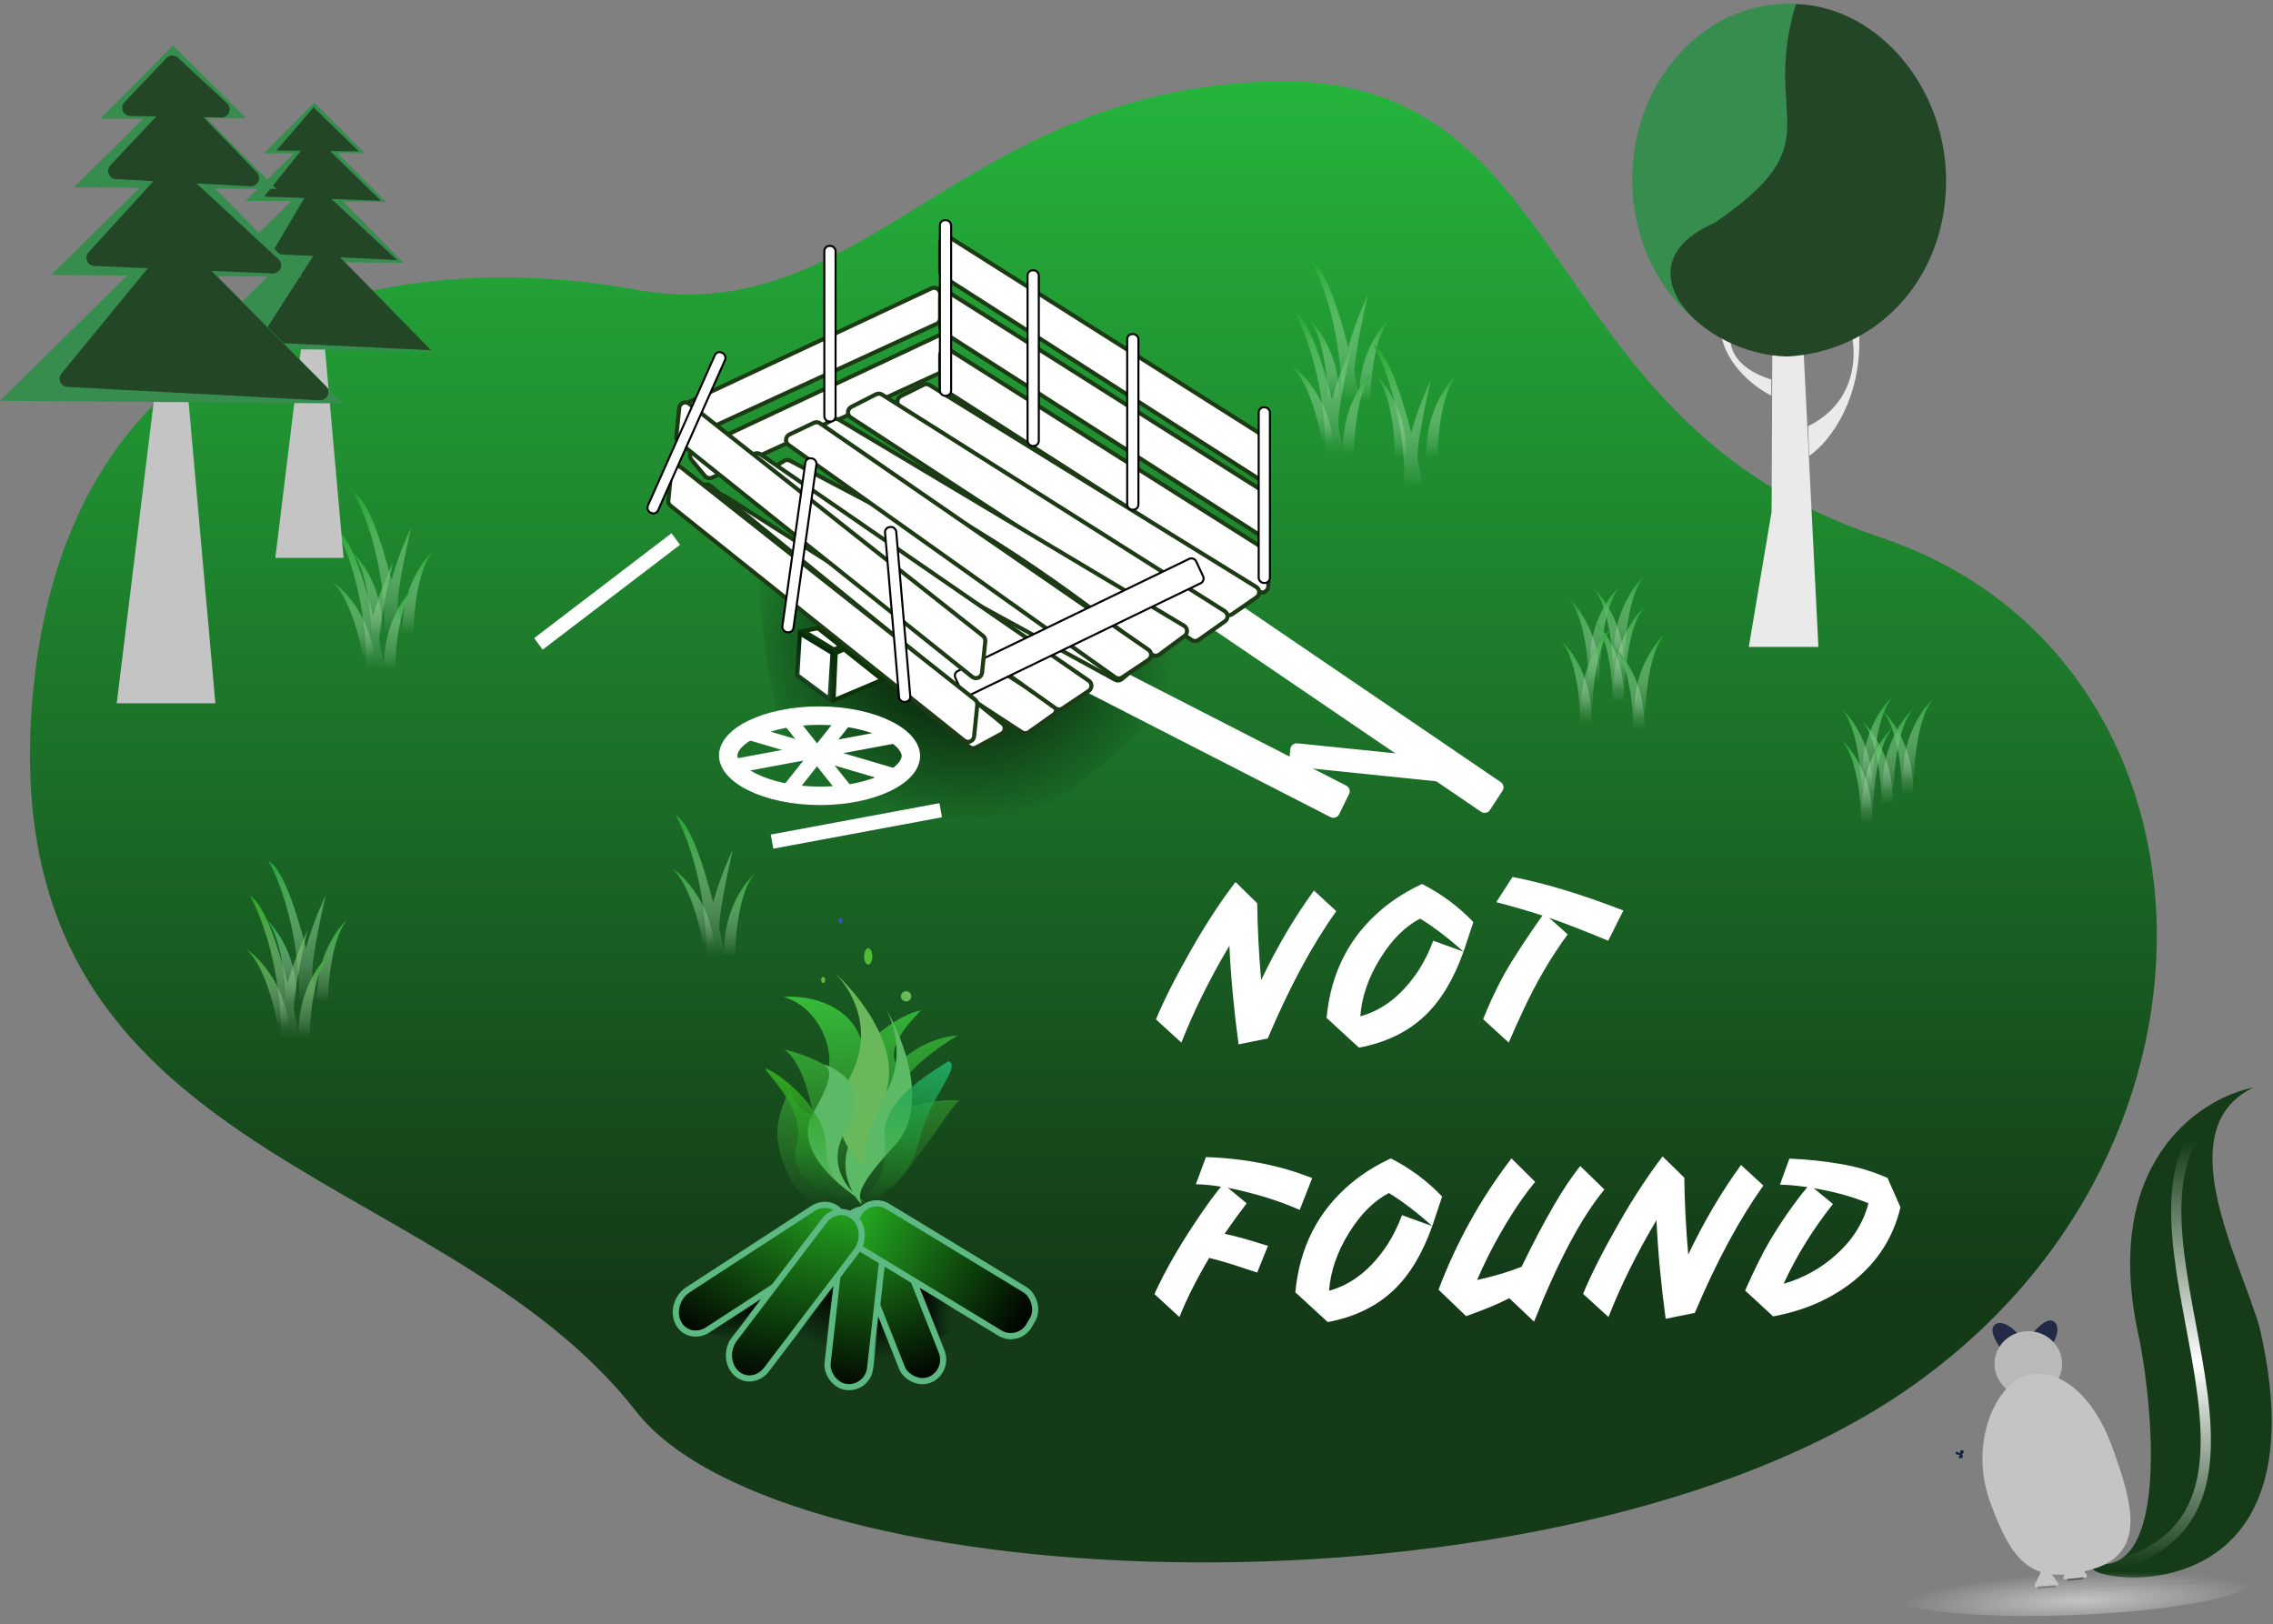 <svg width="1110" height="793" viewBox="0 0 1110 793" fill="none" xmlns="http://www.w3.org/2000/svg">
<rect x="0" y="0" width="1110" height="793" fill="#808080" stroke="none"/>
<path d="M16.422 334.984C35.821 145.184 199.6 121.145 310.688 141.445C421.776 161.745 467.507 44.834 619.611 39.759C771.715 34.684 746.861 205.389 917.854 262.227C1088.85 319.066 1102.76 559.615 931.772 678.179C760.779 796.743 383.005 781.895 310.688 689.211C213.899 565.162 -7.438 568.429 16.422 334.984Z" fill="url(#paint0_linear_107_3)"/>
<path d="M564.51 497.761C568.576 487.988 574.461 476.397 582.165 462.986C589.084 450.859 596.146 440.088 603.351 430.672L613.944 441.051C614.087 452.964 614.729 465.483 615.87 478.608C623.503 462.558 632.098 447.97 641.657 434.845L652.571 444.903C640.872 461.238 629.709 481.961 619.08 507.07L604.849 509.959C602.566 493.124 601.068 477.074 600.355 461.809C590.796 477.859 582.985 493.624 576.922 509.103L564.51 497.761ZM714.691 464.698C707.13 457.921 700.068 452.536 693.505 448.541C686.229 452.322 679.774 458.742 674.138 467.801C668.289 477.146 665.008 486.633 664.294 496.263C675.494 493.196 685.052 485.599 692.97 473.472C695.61 469.335 697.928 464.627 699.925 459.348L714.691 464.698C709.912 478.109 703.67 488.488 695.966 495.835C687.62 503.824 676.849 509.067 663.652 511.564L647.816 497.012C649.885 475.041 658.909 457.351 674.887 443.94C680.451 439.232 686.978 435.13 694.468 431.635C703.956 436.486 712.302 442.692 719.506 450.253L714.691 464.698ZM724.273 497.654C728.624 486.811 733.368 477.288 738.504 469.085C743.711 460.81 748.633 453.463 753.27 447.043C744.71 444.332 737.184 442.157 730.693 440.516L738.611 428.211C754.304 431.207 772.351 436.664 792.753 444.582L785.37 459.348C774.242 454.711 764.612 450.966 756.48 448.113L765.575 456.245C757.371 467.373 750.06 479.892 743.64 493.802C741.428 498.439 739.146 503.539 736.792 509.103L724.273 497.654ZM563.761 631.868C569.396 619.456 577.386 605.796 587.729 590.887C590.796 586.464 593.65 582.648 596.289 579.438C591.296 578.653 587.194 578.261 583.984 578.261L588.906 564.993C607.952 565.635 625.25 569.059 640.801 575.265L634.702 590.78C624.359 586.215 612.66 582.612 599.606 579.973L608.808 587.57C605.455 591.921 601.853 596.879 598.001 602.443C602.352 603.299 609.414 605.261 619.187 608.328L613.944 621.382L600.89 617.102C597.609 616.103 594.149 615.14 590.511 614.213C584.376 624.556 579.526 634.186 575.959 643.103L563.761 631.868ZM699.435 598.698C691.874 591.921 684.812 586.536 678.249 582.541C670.973 586.322 664.518 592.742 658.882 601.801C653.033 611.146 649.752 620.633 649.038 630.263C660.238 627.196 669.796 619.599 677.714 607.472C680.354 603.335 682.672 598.627 684.669 593.348L699.435 598.698C694.656 612.109 688.414 622.488 680.71 629.835C672.364 637.824 661.593 643.067 648.396 645.564L632.56 631.012C634.629 609.041 643.653 591.351 659.631 577.94C665.195 573.232 671.722 569.13 679.212 565.635C688.7 570.486 697.046 576.692 704.25 584.253L699.435 598.698ZM737.051 633.901C731.844 636.612 724.817 639.536 715.972 642.675L702.49 629.728C711.335 606.402 723.212 585.038 738.121 565.635L749.677 577.084C741.973 586.429 734.447 598.27 727.1 612.608C724.96 616.888 723.034 621.025 721.322 625.02C729.882 623.094 737.087 620.954 742.936 618.6V618.814C754.278 595.417 763.872 578.939 771.719 569.38L783.489 580.829C772.361 594.24 760.912 615.747 749.142 645.35L737.051 633.901ZM773.076 631.761C777.142 621.988 783.027 610.397 790.731 596.986C797.651 584.859 804.713 574.088 811.917 564.672L822.51 575.051C822.653 586.964 823.295 599.483 824.436 612.608C832.069 596.558 840.665 581.97 850.223 568.845L861.137 578.903C849.439 595.238 838.275 615.961 827.646 641.07L813.415 643.959C811.133 627.124 809.635 611.074 808.921 595.809C799.363 611.859 791.552 627.624 785.488 643.103L773.076 631.761ZM852.21 630.156C856.704 620.027 860.663 612.037 864.087 606.188C869.793 596.558 875.964 587.713 882.598 579.652C877.105 578.867 872.647 578.475 869.223 578.475L873.824 565.742C882.384 566.099 890.623 566.955 898.541 568.31C906.459 569.594 914.198 571.877 921.76 575.158L928.073 589.496C924.649 603.977 917.052 615.961 905.282 625.448C894.439 634.151 881.314 639.929 865.906 642.782L852.21 630.156ZM871.042 626.839C880.743 624.057 889.339 619.278 896.829 612.501C904.747 605.368 909.954 597.057 912.451 587.57C904.818 584.36 895.901 581.899 885.701 580.187L895.117 587.891C885.13 600.517 877.105 613.5 871.042 626.839Z" fill="white"/>
<path d="M588.618 319.685C562.352 282.445 582.716 215.403 583.954 211.512C583.954 211.512 538.556 192.018 471.407 210.313C404.257 228.609 372.618 271.194 372.618 271.194L369.973 272.17C371.878 340.532 394.754 465.87 471.017 420.324C547.28 374.778 581.194 334.254 588.618 319.685Z" fill="url(#paint1_radial_107_3)"/>
<rect width="17.376" height="332.174" rx="3" transform="matrix(0.547 -0.837 0.827 0.563 451.167 211.137)" fill="white"/>
<rect width="17.186" height="293.882" rx="3" transform="matrix(0.441 -0.898 0.89 0.456 391 266.425)" fill="white"/>
<rect width="11.521" height="77.795" rx="3" transform="matrix(0.098 -0.995 0.995 0.102 629.31 374.097)" fill="white"/>
<path d="M454.863 140.792L335.513 196.744C333.735 197.578 333.224 199.867 334.479 201.378L340.985 209.206C341.852 210.249 343.312 210.581 344.545 210.014L457.389 158.135C458.454 157.645 459.136 156.581 459.136 155.409V143.508C459.136 141.311 456.852 139.859 454.863 140.792Z" fill="white" stroke="#1C3A14" stroke-width="2"/>
<path d="M458.106 163.971L338.756 219.923C336.978 220.757 336.467 223.046 337.722 224.557L344.228 232.385C345.095 233.428 346.555 233.76 347.788 233.193L460.633 181.314C461.697 180.824 462.379 179.76 462.379 178.588V166.687C462.379 164.49 460.095 163.038 458.106 163.971Z" fill="white" stroke="#1C3A14" stroke-width="2"/>
<path d="M617.96 213.403L463.74 115.872C461.742 114.608 459.136 116.044 459.136 118.407V132.512C459.136 133.534 459.657 134.486 460.518 135.038L614.738 233.844C616.735 235.123 619.356 233.689 619.356 231.318V215.938C619.356 214.91 618.829 213.953 617.96 213.403Z" fill="white" stroke="#1C3A14" stroke-width="2"/>
<path d="M617.96 240.555L463.74 143.024C461.742 141.761 459.136 143.196 459.136 145.56V159.664C459.136 160.687 459.657 161.639 460.518 162.19L614.738 260.996C616.735 262.276 619.356 260.842 619.356 258.47V243.091C619.356 242.062 618.829 241.105 617.96 240.555Z" fill="white" stroke="#1C3A14" stroke-width="2"/>
<path d="M617.96 268.37L463.74 170.839C461.742 169.576 459.136 171.011 459.136 173.375V187.479C459.136 188.502 459.657 189.454 460.518 190.005L614.738 288.811C616.735 290.091 619.356 288.657 619.356 286.285V270.906C619.356 269.877 618.829 268.92 617.96 268.37Z" fill="white" stroke="#1C3A14" stroke-width="2"/>
<path d="M613.507 286.639L453.916 188.012C453.033 187.466 451.929 187.415 451 187.879L439.875 193.429C437.789 194.469 437.635 197.388 439.6 198.642L598.371 299.97C599.389 300.619 600.697 300.596 601.69 299.909L613.635 291.659C615.415 290.43 615.348 287.777 613.507 286.639Z" fill="white" stroke="#1C3A14" stroke-width="2"/>
<path d="M598.048 298.4L430.741 192.682C429.846 192.116 428.719 192.064 427.776 192.545L415.75 198.679C413.696 199.727 413.542 202.604 415.473 203.864L581.974 312.511C583.004 313.183 584.339 313.159 585.344 312.45L598.176 303.387C599.922 302.154 599.855 299.542 598.048 298.4Z" fill="white" stroke="#1C3A14" stroke-width="2"/>
<path d="M578.202 305.547L409.756 204.968C408.851 204.428 407.727 204.403 406.798 204.903L395.728 210.856C393.555 212.025 393.662 215.181 395.89 216.236C470.927 251.744 506.087 276.05 562.515 319.571C563.576 320.39 565.068 320.417 566.147 319.62L578.443 310.535C580.167 309.261 580.041 306.644 578.202 305.547Z" fill="white" stroke="#1C3A14" stroke-width="2"/>
<path d="M559.287 316.526L385.801 224.974C384.857 224.476 383.719 224.519 382.812 225.085L371.457 232.18C369.508 233.398 369.584 236.259 371.594 237.358L544.517 331.894C545.603 332.488 546.945 332.351 547.893 331.549L559.812 321.471C561.438 320.096 561.164 317.517 559.287 316.526Z" fill="white" stroke="#1C3A14" stroke-width="2"/>
<path d="M514.384 343.924L354.109 242.355C353.213 241.787 352.082 241.735 351.137 242.219L339.84 247.997C337.79 249.046 337.637 251.918 339.563 253.179L499.034 357.54C500.065 358.215 501.405 358.19 502.411 357.477L514.513 348.906C516.254 347.672 516.187 345.066 514.384 343.924Z" fill="white" stroke="#1C3A14" stroke-width="2"/>
<path d="M489.518 353.305L346.97 237.27C346.147 236.6 345.034 236.413 344.042 236.777L332.751 240.921C330.591 241.714 330.105 244.553 331.876 246.038L473.313 364.633C474.257 365.425 475.586 365.562 476.666 364.978L489.067 358.273C490.943 357.259 491.179 354.657 489.518 353.305Z" fill="white" stroke="#1C3A14" stroke-width="2"/>
<path d="M531.698 332.393L371.334 221.829C370.45 221.22 369.309 221.128 368.341 221.59L356.431 227.262C354.366 228.245 354.121 231.087 355.987 232.415L515.46 345.857C516.475 346.579 517.83 346.599 518.865 345.908L531.666 337.358C533.428 336.181 533.444 333.597 531.698 332.393Z" fill="white" stroke="#1C3A14" stroke-width="2"/>
<path d="M560.822 317.263L400.458 206.699C399.574 206.09 398.433 205.998 397.465 206.46L385.555 212.132C383.49 213.115 383.245 215.957 385.111 217.285L544.584 330.727C545.599 331.449 546.954 331.469 547.989 330.778L560.79 322.228C562.552 321.051 562.568 318.467 560.822 317.263Z" fill="white" stroke="#1C3A14" stroke-width="2"/>
<rect x="0.661" y="0.235" width="130.635" height="13.156" rx="2.5" transform="matrix(0.9 -0.436 0.421 0.907 464.79 328.793)" fill="white" stroke="black"/>
<path d="M480.017 310.479L336.539 197.138C334.681 195.67 331.944 196.822 331.704 199.173L330.271 213.201C330.167 214.218 330.588 215.221 331.388 215.861L474.737 330.469C476.593 331.953 479.345 330.804 479.586 328.445L481.149 313.149C481.253 312.126 480.826 311.118 480.017 310.479Z" fill="white" stroke="#1C3A14" stroke-width="2"/>
<path d="M476.125 341.605L332.647 228.264C330.789 226.796 328.052 227.948 327.812 230.299L326.379 244.327C326.275 245.345 326.696 246.347 327.496 246.987L470.845 361.596C472.701 363.079 475.453 361.93 475.694 359.571L477.257 344.275C477.361 343.252 476.934 342.244 476.125 341.605Z" fill="white" stroke="#1C3A14" stroke-width="2"/>
<rect x="614.667" y="198.892" width="5.487" height="85.756" rx="2.5" fill="white" stroke="black"/>
<rect x="0.541" y="0.454" width="5.488" height="85.743" rx="2.5" transform="matrix(0.996 -0.089 0.085 0.996 431.407 257.174)" fill="white" stroke="black"/>
<rect x="0.425" y="0.568" width="5.489" height="85.72" rx="2.5" transform="matrix(0.989 0.145 -0.139 0.99 393.282 222.808)" fill="white" stroke="black"/>
<rect x="0.25" y="0.667" width="5.51" height="85.454" rx="2.5" transform="matrix(0.907 0.421 -0.407 0.914 350.164 170.398)" fill="white" stroke="black"/>
<rect x="458.987" y="107.5" width="5.487" height="85.756" rx="2.5" fill="white" stroke="black"/>
<rect x="501.799" y="132.004" width="5.487" height="85.756" rx="2.5" fill="white" stroke="black"/>
<rect x="402.554" y="120.083" width="5.487" height="85.756" rx="2.5" fill="white" stroke="black"/>
<rect x="550.449" y="163.13" width="5.487" height="85.756" rx="2.5" fill="white" stroke="black"/>
<line y1="-3.5" x2="83.797" y2="-3.5" transform="matrix(0.983 -0.183 0.176 0.984 377.628 414.396)" stroke="white" stroke-width="7"/>
<line y1="-3.5" x2="84.373" y2="-3.5" transform="matrix(0.795 -0.607 0.591 0.807 265 317.226)" stroke="white" stroke-width="7"/>
<path d="M392.367 308.152L399.436 306.755L410.702 315.67L407.215 317.135L392.367 308.152Z" fill="white" stroke="#0E3408" stroke-width="2"/>
<path d="M408.113 318.922L412.185 317.103L430.824 331.904L407.071 341.961L408.113 318.922Z" fill="white" stroke="#0B3307" stroke-width="2"/>
<path d="M392.008 310.142L390.605 309.29L390.505 310.929L389.405 329.138L389.372 329.686L389.813 330.014L403.655 340.311L405.122 341.402L405.236 339.579L406.494 319.573L406.533 318.96L406.008 318.642L392.008 310.142Z" fill="white" stroke="url(#paint2_linear_107_3)" stroke-width="2"/>
<path d="M444.829 369.176C444.815 373.158 441.375 378.013 432.919 382.122C424.759 386.088 413.179 388.645 400.154 388.598C387.129 388.55 375.568 385.909 367.435 381.884C359.008 377.714 355.602 372.834 355.615 368.851C355.629 364.869 359.07 360.014 367.525 355.905C375.686 351.939 387.265 349.382 400.29 349.429C413.316 349.477 424.877 352.117 433.01 356.143C441.437 360.313 444.843 365.193 444.829 369.176Z" stroke="white" stroke-width="9"/>
<line y1="-3.5" x2="49.04" y2="-3.5" transform="matrix(0.622 0.783 -0.77 0.637 380.871 351.373)" stroke="white" stroke-width="7"/>
<line y1="-3.5" x2="83.797" y2="-3.5" transform="matrix(0.983 -0.183 0.176 0.984 356.871 377.972)" stroke="white" stroke-width="7"/>
<line y1="-3.5" x2="81.84" y2="-3.5" transform="matrix(0.959 0.283 -0.273 0.962 360.763 359.983)" stroke="white" stroke-width="7"/>
<line y1="-3.5" x2="49.04" y2="-3.5" transform="matrix(-0.622 0.783 -0.77 -0.637 411.358 347.4)" stroke="white" stroke-width="7"/>
<path d="M655.033 188.621C653.957 158.16 644.813 135.102 640.036 126.936C646.883 130.625 653.583 150.573 658.409 169.639C662.298 155.545 668.07 143.816 668.07 143.816C668.07 143.816 660.921 174.15 661.479 182.712C662.545 187.613 663.437 192.137 664.117 195.922H655.131C654.914 193.573 654.894 191.123 655.033 188.621Z" fill="url(#paint3_linear_107_3)"/>
<path d="M653.873 195.922C654.736 174.786 644.289 160.206 638.957 155.558C646.577 164.365 648.482 186.137 648.482 195.922H653.873Z" fill="url(#paint4_linear_107_3)"/>
<path d="M663.807 195.922C662.945 174.786 673.392 160.206 678.723 155.558C671.104 164.365 669.199 186.137 669.199 195.922H663.807Z" fill="url(#paint5_linear_107_3)"/>
<path d="M146.032 481.949C144.956 451.489 135.811 428.431 131.034 420.264C137.881 423.954 144.581 443.902 149.408 462.967C153.297 448.874 159.069 437.144 159.069 437.144C159.069 437.144 151.919 467.478 152.478 476.04C153.544 480.941 154.435 485.466 155.115 489.251H146.13C145.912 486.902 145.893 484.451 146.032 481.949Z" fill="url(#paint6_linear_107_3)"/>
<path d="M144.872 489.251C145.734 468.114 135.287 453.534 129.956 448.886C137.576 457.693 139.481 479.465 139.481 489.251H144.872Z" fill="url(#paint7_linear_107_3)"/>
<path d="M154.806 489.251C153.943 468.114 164.39 453.534 169.722 448.886C162.102 457.693 160.197 479.465 160.197 489.251H154.806Z" fill="url(#paint8_linear_107_3)"/>
<path d="M187.786 302.298C186.71 271.838 177.565 248.78 172.788 240.613C179.635 244.303 186.335 264.251 191.162 283.316C195.051 269.223 200.823 257.493 200.823 257.493C200.823 257.493 193.673 287.827 194.232 296.39C195.298 301.29 196.189 305.815 196.869 309.6H187.884C187.666 307.251 187.647 304.801 187.786 302.298Z" fill="url(#paint9_linear_107_3)"/>
<path d="M186.626 309.6C187.488 288.463 177.041 273.883 171.71 269.235C179.33 278.042 181.235 299.814 181.235 309.6H186.626Z" fill="url(#paint10_linear_107_3)"/>
<path d="M196.56 309.6C195.697 288.463 206.144 273.883 211.476 269.235C203.856 278.042 201.951 299.814 201.951 309.6H196.56Z" fill="url(#paint11_linear_107_3)"/>
<path d="M685.767 230.235C684.692 199.774 675.547 176.716 670.77 168.55C677.617 172.24 684.317 192.187 689.144 211.253C693.032 197.159 698.805 185.43 698.805 185.43C698.805 185.43 691.655 215.764 692.214 224.326C693.28 229.227 694.171 233.752 694.851 237.536H685.866C685.648 235.187 685.629 232.737 685.767 230.235Z" fill="url(#paint12_linear_107_3)"/>
<path d="M686.68 223.327C687.543 202.19 677.096 187.61 671.764 182.962C679.384 191.769 681.289 213.541 681.289 223.327H686.68Z" fill="url(#paint13_linear_107_3)"/>
<path d="M696.614 223.327C695.752 202.19 706.199 187.61 711.53 182.962C703.91 191.769 702.005 213.541 702.005 223.327H696.614Z" fill="url(#paint14_linear_107_3)"/>
<path d="M781.124 332.742C781.986 311.605 771.539 297.025 766.208 292.377C773.827 301.184 775.732 322.956 775.732 332.742H781.124Z" fill="url(#paint15_linear_107_3)"/>
<path d="M776.2 326.652C775.337 305.516 785.784 290.935 791.115 286.287C783.496 295.094 781.591 316.866 781.591 326.652H776.2Z" fill="url(#paint16_linear_107_3)"/>
<path d="M793.053 342.891C793.916 321.755 783.469 307.175 778.138 302.527C785.757 311.334 787.662 333.106 787.662 342.891H793.053Z" fill="url(#paint17_linear_107_3)"/>
<path d="M788.129 336.802C787.267 315.665 797.714 301.085 803.045 296.437C795.425 305.244 793.521 327.016 793.521 336.802H788.129Z" fill="url(#paint18_linear_107_3)"/>
<path d="M793.053 327.667C793.916 306.531 783.469 291.95 778.138 287.302C785.757 296.109 787.662 317.881 787.662 327.667H793.053Z" fill="url(#paint19_linear_107_3)"/>
<path d="M788.129 321.577C787.267 300.441 797.714 285.861 803.045 281.213C795.425 290.019 793.521 311.792 793.521 321.577H788.129Z" fill="url(#paint20_linear_107_3)"/>
<path d="M777.147 353.041C778.01 331.905 767.563 317.325 762.231 312.677C769.851 321.484 771.756 343.256 771.756 353.041H777.147Z" fill="url(#paint21_linear_107_3)"/>
<path d="M772.223 346.951C771.36 325.815 781.807 311.235 787.139 306.587C779.519 315.394 777.614 337.166 777.614 346.951H772.223Z" fill="url(#paint22_linear_107_3)"/>
<path d="M802.995 356.086C803.857 334.95 793.41 320.37 788.079 315.722C795.699 324.529 797.604 346.301 797.604 356.086H802.995Z" fill="url(#paint23_linear_107_3)"/>
<path d="M798.071 349.996C797.208 328.86 807.655 314.28 812.986 309.632C805.367 318.439 803.462 340.211 803.462 349.996H798.071Z" fill="url(#paint24_linear_107_3)"/>
<path d="M914.339 401.76C915.201 380.624 904.754 366.044 899.423 361.396C907.043 370.203 908.948 391.975 908.948 401.76H914.339Z" fill="url(#paint25_linear_107_3)"/>
<path d="M909.415 395.67C908.552 374.534 918.999 359.954 924.331 355.306C916.711 364.113 914.806 385.885 914.806 395.67H909.415Z" fill="url(#paint26_linear_107_3)"/>
<path d="M924.28 392.625C925.143 371.489 914.696 356.909 909.365 352.261C916.984 361.068 918.889 382.84 918.889 392.625H924.28Z" fill="url(#paint27_linear_107_3)"/>
<path d="M919.356 386.535C918.494 365.399 928.941 350.819 934.272 346.171C926.652 354.978 924.747 376.75 924.747 386.535H919.356Z" fill="url(#paint28_linear_107_3)"/>
<path d="M914.339 386.535C915.201 365.399 904.754 350.819 899.423 346.171C907.043 354.978 908.948 376.75 908.948 386.535H914.339Z" fill="url(#paint29_linear_107_3)"/>
<path d="M909.415 380.446C908.552 359.309 918.999 344.729 924.331 340.081C916.711 348.888 914.806 370.66 914.806 380.446H909.415Z" fill="url(#paint30_linear_107_3)"/>
<path d="M934.222 387.55C935.084 366.414 924.637 351.834 919.306 347.186C926.926 355.993 928.83 377.765 928.83 387.55H934.222Z" fill="url(#paint31_linear_107_3)"/>
<path d="M929.298 381.46C928.435 360.324 938.882 345.744 944.213 341.096C936.594 349.903 934.689 371.675 934.689 381.46H929.298Z" fill="url(#paint32_linear_107_3)"/>
<path d="M647.08 213.995C646.004 183.535 636.86 160.477 632.083 152.31C638.93 156 645.63 175.948 650.456 195.013C654.345 180.92 660.117 169.19 660.117 169.19C660.117 169.19 652.968 199.524 653.526 208.087C654.592 212.987 655.484 217.512 656.164 221.297H647.178C646.961 218.948 646.941 216.498 647.08 213.995Z" fill="url(#paint33_linear_107_3)"/>
<path d="M651.06 215.504C648.598 194.498 636.001 181.818 630.01 178.104C638.912 185.549 644.205 206.728 645.739 216.387L651.06 215.504Z" fill="url(#paint34_linear_107_3)"/>
<path d="M655.854 221.297C654.992 200.161 665.439 185.58 670.77 180.932C663.151 189.739 661.246 211.511 661.246 221.297H655.854Z" fill="url(#paint35_linear_107_3)"/>
<path d="M137.084 499.204C136.009 468.743 126.864 445.685 122.087 437.519C128.934 441.208 135.634 461.156 140.461 480.222C144.349 466.128 150.122 454.399 150.122 454.399C150.122 454.399 142.972 484.733 143.531 493.295C144.597 498.196 145.488 502.72 146.168 506.505H137.183C136.965 504.156 136.946 501.706 137.084 499.204Z" fill="url(#paint36_linear_107_3)"/>
<path d="M141.065 500.712C138.603 479.707 126.005 467.027 120.015 463.313C128.916 470.757 134.209 491.936 135.744 501.596L141.065 500.712Z" fill="url(#paint37_linear_107_3)"/>
<path d="M145.859 506.505C144.996 485.369 155.443 470.789 160.775 466.141C153.155 474.948 151.25 496.72 151.25 506.505H145.859Z" fill="url(#paint38_linear_107_3)"/>
<path d="M344.86 459.62C343.785 429.159 334.64 406.101 329.863 397.935C336.71 401.624 343.41 421.572 348.237 440.638C352.125 426.544 357.897 414.815 357.897 414.815C357.897 414.815 350.748 445.149 351.307 453.711C352.373 458.612 353.264 463.136 353.944 466.921H344.959C344.741 464.572 344.722 462.122 344.86 459.62Z" fill="url(#paint39_linear_107_3)"/>
<path d="M348.841 461.128C346.379 440.123 333.781 427.443 327.791 423.729C336.692 431.173 341.985 452.352 343.52 462.011L348.841 461.128Z" fill="url(#paint40_linear_107_3)"/>
<path d="M353.635 466.921C352.772 445.785 363.219 431.205 368.551 426.557C360.931 435.364 359.026 457.136 359.026 466.921H353.635Z" fill="url(#paint41_linear_107_3)"/>
<path d="M178.838 319.553C177.763 289.092 168.618 266.034 163.841 257.868C170.688 261.557 177.388 281.505 182.215 300.571C186.103 286.477 191.876 274.748 191.876 274.748C191.876 274.748 184.726 305.082 185.285 313.644C186.351 318.545 187.242 323.069 187.922 326.854H178.937C178.719 324.505 178.7 322.055 178.838 319.553Z" fill="url(#paint42_linear_107_3)"/>
<path d="M182.819 321.061C180.357 300.056 167.759 287.376 161.769 283.662C170.67 291.106 175.964 312.286 177.498 321.945L182.819 321.061Z" fill="url(#paint43_linear_107_3)"/>
<path d="M187.613 326.854C186.75 305.718 197.197 291.138 202.529 286.49C194.909 295.297 193.004 317.069 193.004 326.854H187.613Z" fill="url(#paint44_linear_107_3)"/>
<rect x="-1.939" y="-0.823" width="20.948" height="87.003" rx="10.474" transform="matrix(0.924 -0.381 0.368 0.93 414.437 596.828)" fill="url(#paint45_linear_107_3)" stroke="#5CB981" stroke-width="3"/>
<rect x="-1.322" y="-1.665" width="20.899" height="87.221" rx="10.45" transform="matrix(0.993 0.116 -0.112 0.994 413.877 591.172)" fill="url(#paint46_linear_107_3)" stroke="#5CB981" stroke-width="3"/>
<rect x="-0.526" y="-2.075" width="24.446" height="99.435" rx="10.5" transform="matrix(-0.504 0.864 0.855 0.519 426.065 585.163)" fill="url(#paint47_linear_107_3)" stroke="#5CB981" stroke-width="3"/>
<path d="M411.489 593.802C408.802 588.166 402.151 586.723 396.865 590.163L336.001 629.76C330.798 633.146 328.489 640.199 331.096 645.668C333.783 651.304 340.434 652.747 345.72 649.307L406.583 609.71C411.787 606.324 414.096 599.271 411.489 593.802Z" fill="url(#paint48_linear_107_3)" stroke="#5CB981" stroke-width="3"/>
<path d="M385.948 531.404C379.206 545.553 375.992 555.865 385.948 575.556C391.856 587.24 404.226 591.002 413.784 590.781C421.24 590.608 423.975 588.536 429.596 584.911C443.42 575.996 461.876 542.959 468.434 537.397C459.707 536.146 440.99 539.758 437.049 545.224C432.392 529.844 453.125 514.544 467.67 505.63C454.661 506.321 441.615 514.963 438.057 520.431C431.909 510.513 446.579 496.938 449.814 493.267C437.713 495.835 422.205 509.223 421.867 512.906C418.251 490.697 395.015 485.698 382.814 486.789C400.808 492.328 407.179 513.53 404.389 522.153C402.981 518.25 386.943 513.185 382.826 512.426C390.569 517.265 395.515 534.448 397.172 544.421C389.638 542.295 386.56 536.262 385.948 531.404Z" fill="url(#paint49_linear_107_3)"/>
<path d="M424.798 543.605C405.336 562.587 413.962 581.178 420.708 588.101C420.882 584.911 414.469 583.288 436.756 559.554C454.586 540.566 441.014 506.289 431.999 491.524C437.708 500.975 444.26 524.623 424.798 543.605Z" fill="#5CB966"/>
<path d="M415.017 525.945C402.031 550.015 415.724 565.106 424.194 569.643C423.422 566.547 416.828 566.964 431.112 537.495C442.539 513.92 419.518 485.381 406.578 474.058C414.802 481.325 428.003 501.876 415.017 525.945Z" fill="#69B95C"/>
<path d="M413.595 551.079C425.474 532.816 411.12 522.585 402.458 519.752C403.369 521.965 409.934 521.293 397.003 543.562C386.659 561.376 410.934 580.886 424.365 588.413C415.826 583.578 401.717 569.341 413.595 551.079Z" fill="#5CB966"/>
<path d="M431.928 554.678C430.23 536.638 457.943 521.906 463.139 518.118C470.014 520.499 453.442 536.458 449.033 556.339C444.623 576.22 430.981 584.305 418.975 587.651C424.403 581.271 434.051 577.228 431.928 554.678Z" fill="url(#paint50_linear_107_3)"/>
<path d="M403.484 560.557C403.352 542.434 383.63 526.468 375.385 522.303C367.14 518.138 395.038 539.767 388.927 559.173C382.815 578.579 417.839 591.536 420.921 587.854C424.003 584.171 403.648 583.21 403.484 560.557Z" fill="url(#paint51_linear_107_3)"/>
<path d="M417.411 594.575C412.992 590.248 406.26 591.179 402.45 596.19L358.631 653.834C354.88 658.767 355.085 666.125 359.374 670.325C363.793 674.652 370.525 673.722 374.334 668.71L418.154 611.067C421.904 606.134 421.7 598.775 417.411 594.575Z" fill="url(#paint52_linear_107_3)" stroke="#5CB981" stroke-width="3"/>
<path d="M371 635.001L346 651.001L356.417 655.001L371 635.001Z" fill="url(#paint53_linear_107_3)"/>
<path d="M407 628.001L385 656.381L402.907 657.001L407 628.001Z" fill="url(#paint54_linear_107_3)"/>
<path d="M449.266 629.001L459.06 653.344L474.56 643.708L449.266 629.001Z" fill="url(#paint55_linear_107_3)"/>
<path d="M428.857 643.001L436 662.423L426 666.001L428.857 643.001Z" fill="url(#paint56_linear_107_3)"/>
<ellipse cx="424" cy="467.001" rx="2" ry="4" fill="#50BD35"/>
<circle cx="442.5" cy="486.501" r="2.5" fill="#69B95C"/>
<ellipse cx="402" cy="478.501" rx="1" ry="1.5" fill="#60BD35"/>
<path d="M411.5 449.501C411.5 450.329 411.052 451.001 410.5 451.001C409.948 451.001 409.5 450.329 409.5 449.501C409.5 448.672 409.948 448.001 410.5 448.001C411.052 448.001 411.5 448.672 411.5 449.501Z" fill="#3551BD"/>
<path d="M880.748 171.107C874.498 171.883 867.956 171.799 865.498 170.849L865.151 249.847L853.998 315.897H887.998L880.748 171.107Z" fill="#EAEAEA"/>
<path d="M882.998 208.069C906.802 196.46 906.85 172.438 903.849 162L907.617 158.677C910.818 193.91 893.083 216.3 883.498 222.579L882.998 208.069Z" fill="#EAEAEA"/>
<path d="M864.998 185.326C845.65 179.265 844.164 167.908 845.161 162.335L839.998 158.677C840.432 176.443 856.211 188.81 864.998 193.164V185.326Z" fill="#EAEAEA"/>
<path d="M797.105 85.309C798.268 38.194 833.071 0.836 874.84 1.867C916.61 2.898 949.527 41.928 948.364 89.043C947.201 136.158 912.398 173.516 870.628 172.485C828.859 171.454 795.941 132.424 797.105 85.309Z" fill="#368D4E"/>
<path d="M837 109.001C896.394 68.692 859.658 59.633 877 2.001C917.185 3.029 951.502 43.533 950.339 90.648C949.176 137.763 915.5 172.001 872.603 174.09C830.834 173.058 789.5 129.501 837 109.001Z" fill="#224626"/>
<path d="M158.687 170.107H146.998L134.444 272.422H167.779L158.687 170.107Z" fill="#C4C4C4"/>
<path d="M153.475 50.179L178.189 74.749L128.908 74.891L153.475 50.179Z" fill="#368D4E"/>
<path d="M154.411 64.091L188.398 98.594L119.912 98.075L154.411 64.091Z" fill="#368D4E"/>
<path d="M155.014 85.603L197.092 128.321L112.3 127.678L155.014 85.603Z" fill="#368D4E"/>
<path d="M153.381 112.705L210.894 171.092L95 170.212L153.381 112.705Z" fill="#368D4E"/>
<path d="M129 96.001L186 98.001L153.127 65.916L129 96.001Z" fill="#224626"/>
<path d="M135 73.501L175.171 73.874L153.127 52.423L135 73.501Z" fill="#224626"/>
<path d="M132.5 124.001L194 127.001L153.127 89.098L132.5 124.001Z" fill="#224626"/>
<path d="M126 167.001L210.5 171.001L162 121.501L153.127 124.736L126 167.001Z" fill="#224626"/>
<path d="M958.424 708.142C959.862 708.764 958.184 710.217 957.944 710.217C958.617 710.217 959.143 712.291 957.226 712.084C956.008 711.952 956.666 710.977 957.226 710.424C956.746 710.632 954.59 710.217 955.069 709.179C955.452 708.35 956.587 709.318 957.226 709.802C957.066 709.11 957.274 707.644 958.424 708.142Z" fill="#141C3A" fill-opacity="0.94"/>
<path d="M974.663 646.499C970.163 648.999 976.163 656.999 976.663 657.999C978.263 653.599 983.33 651.832 985.663 651.499C983.497 648.999 978.263 644.499 974.663 646.499Z" fill="#222A46"/>
<path d="M1003.54 645.736C999.959 642.037 993.785 649.903 992.948 650.645C997.612 651.051 1000.63 655.488 1001.56 657.656C1003.41 654.916 1006.4 648.696 1003.54 645.736Z" fill="#222A46"/>
<path d="M1044.94 654.748C1024.94 568.733 1073.6 536.41 1100.44 531.001C1058.84 551.287 1093.44 613.668 1103.44 648.154C1140.44 806.895 990.937 766.323 1027.94 763.787C1057.54 761.758 1051.6 690.249 1044.94 654.748Z" fill="#153B18"/>
<path d="M1081 543.172C1021.5 594.903 1136 738.936 1030 765.308" stroke="url(#paint57_linear_107_3)" stroke-width="5" stroke-linecap="round"/>
<ellipse cx="990.5" cy="666.001" rx="16.5" ry="16" fill="#B9B9B9"/>
<path d="M1031.33 706.195C1041.8 734.659 1047.17 756.441 1024.79 765.26C992.298 776.107 982.474 762.274 971.997 733.81C961.52 705.347 974.106 677.37 988.263 672.057C1002.42 666.745 1020.85 677.731 1031.33 706.195Z" fill="#C4C4C4"/>
<path d="M1100 771.83C1100.13 775.395 1090.96 779.164 1074.49 782.314C1058.02 785.464 1035.58 787.739 1012.09 788.643C988.589 789.546 965.94 789.004 949.086 787.136C932.232 785.267 922.544 782.223 922.137 778.669C921.731 775.116 930.639 771.34 946.915 768.169C963.192 764.997 985.515 762.686 1009.01 761.741C1032.5 760.797 1055.25 761.295 1072.29 763.126C1089.34 764.958 1099.28 767.975 1099.96 771.518L1011.06 775.172L1100 771.83Z" fill="url(#paint58_radial_107_3)"/>
<path d="M1011.74 761.21C1012.06 760.513 1013.02 760.431 1013.46 761.062L1018.91 768.875C1019.35 769.506 1018.95 770.378 1018.18 770.443L1008.69 771.257C1007.92 771.323 1007.37 770.534 1007.7 769.837L1011.74 761.21Z" fill="#C4C4C4"/>
<path d="M997.738 765.21C998.064 764.513 999.023 764.431 999.464 765.062L1004.91 772.875C1005.35 773.506 1004.95 774.378 1004.18 774.443L994.688 775.257C993.921 775.323 993.371 774.534 993.697 773.837L997.738 765.21Z" fill="#C4C4C4"/>
<line x1="994.963" y1="775.175" x2="1003.94" y2="774.502" stroke="url(#paint59_linear_107_3)"/>
<path d="M1009.5 771.501L1017.45 770.638" stroke="url(#paint60_linear_107_3)"/>
<path d="M92.034 195.567H75.143L57 343.422H105.172L92.034 195.567Z" fill="#C4C4C4"/>
<path d="M84.502 22.259L120.217 57.765L49 57.97L84.502 22.259Z" fill="#368D4E"/>
<path d="M85.855 42.363L134.969 92.224L36 91.472L85.855 42.363Z" fill="#368D4E"/>
<path d="M86.726 73.45L147.534 135.181L25 134.252L86.726 73.45Z" fill="#368D4E"/>
<path d="M84.367 112.614L167.479 196.989L-1.42539e-05 195.718L84.367 112.614Z" fill="#368D4E"/>
<path d="M53.903 80.724C51.571 83.203 53.206 87.278 56.605 87.459L122.333 90.959C125.963 91.152 127.947 86.796 125.419 84.183L90.416 48.014C88.828 46.373 86.192 46.392 84.628 48.054L53.903 80.724Z" fill="#224626"/>
<path d="M60.794 49.886C58.391 52.411 60.145 56.589 63.631 56.643L108.069 57.338C111.736 57.395 113.54 52.9 110.851 50.406L86.896 28.186C85.29 26.698 82.787 26.775 81.278 28.361L60.794 49.886Z" fill="#224626"/>
<path d="M43.272 123.17C40.984 125.68 42.667 129.719 46.06 129.862L133.125 133.541C136.844 133.698 138.741 129.136 136.009 126.608L86.958 81.236C85.328 79.728 82.782 79.837 81.286 81.477L43.272 123.17Z" fill="#224626"/>
<path d="M30.016 182.387C27.936 184.922 29.623 188.746 32.898 188.919L156.142 195.451C159.796 195.645 161.77 191.236 159.191 188.639L98.457 127.468C97.543 126.548 96.24 126.127 94.96 126.34L74.481 129.754C73.526 129.913 72.662 130.413 72.047 131.161L30.016 182.387Z" fill="#224626"/>
<defs>
<linearGradient id="paint0_linear_107_3" x1="538.129" y1="20.163" x2="538.129" y2="692.464" gradientUnits="userSpaceOnUse">
<stop stop-color="#26B83D"/>
<stop offset="0.908" stop-color="#143A18"/>
</linearGradient>
<radialGradient id="paint1_radial_107_3" cx="0" cy="0" r="1" gradientUnits="userSpaceOnUse" gradientTransform="translate(469.297 309.995) rotate(95.314) scale(91.233 106.104)">
<stop/>
<stop offset="1" stop-opacity="0"/>
</radialGradient>
<linearGradient id="paint2_linear_107_3" x1="400.002" y1="316.523" x2="394.443" y2="333.319" gradientUnits="userSpaceOnUse">
<stop stop-color="#052B0D"/>
<stop offset="1" stop-color="#143A1A" stop-opacity="0.94"/>
</linearGradient>
<linearGradient id="paint3_linear_107_3" x1="654.053" y1="126.936" x2="654.053" y2="195.922" gradientUnits="userSpaceOnUse">
<stop stop-color="#20A62D"/>
<stop offset="1" stop-color="white" stop-opacity="0"/>
</linearGradient>
<linearGradient id="paint4_linear_107_3" x1="646.44" y1="155.558" x2="646.44" y2="195.922" gradientUnits="userSpaceOnUse">
<stop stop-color="#20A62D"/>
<stop offset="1" stop-color="white" stop-opacity="0"/>
</linearGradient>
<linearGradient id="paint5_linear_107_3" x1="671.24" y1="155.558" x2="671.24" y2="195.922" gradientUnits="userSpaceOnUse">
<stop stop-color="#20A62D"/>
<stop offset="1" stop-color="white" stop-opacity="0"/>
</linearGradient>
<linearGradient id="paint6_linear_107_3" x1="145.051" y1="420.264" x2="145.051" y2="489.251" gradientUnits="userSpaceOnUse">
<stop stop-color="#20A635"/>
<stop offset="1" stop-color="white" stop-opacity="0"/>
</linearGradient>
<linearGradient id="paint7_linear_107_3" x1="137.439" y1="448.886" x2="137.439" y2="489.251" gradientUnits="userSpaceOnUse">
<stop stop-color="#20A646"/>
<stop offset="1" stop-color="white" stop-opacity="0"/>
</linearGradient>
<linearGradient id="paint8_linear_107_3" x1="162.239" y1="448.886" x2="162.239" y2="489.251" gradientUnits="userSpaceOnUse">
<stop stop-color="#20A625"/>
<stop offset="1" stop-color="white" stop-opacity="0"/>
</linearGradient>
<linearGradient id="paint9_linear_107_3" x1="186.805" y1="240.613" x2="186.805" y2="309.6" gradientUnits="userSpaceOnUse">
<stop stop-color="#20A62D"/>
<stop offset="1" stop-color="white" stop-opacity="0"/>
</linearGradient>
<linearGradient id="paint10_linear_107_3" x1="179.193" y1="269.235" x2="179.193" y2="309.6" gradientUnits="userSpaceOnUse">
<stop stop-color="#20A62D"/>
<stop offset="1" stop-color="white" stop-opacity="0"/>
</linearGradient>
<linearGradient id="paint11_linear_107_3" x1="203.993" y1="269.235" x2="203.993" y2="309.6" gradientUnits="userSpaceOnUse">
<stop stop-color="#20A62D"/>
<stop offset="1" stop-color="white" stop-opacity="0"/>
</linearGradient>
<linearGradient id="paint12_linear_107_3" x1="684.787" y1="168.55" x2="684.787" y2="237.536" gradientUnits="userSpaceOnUse">
<stop stop-color="#20A62D"/>
<stop offset="1" stop-color="white" stop-opacity="0"/>
</linearGradient>
<linearGradient id="paint13_linear_107_3" x1="679.247" y1="182.962" x2="679.247" y2="223.327" gradientUnits="userSpaceOnUse">
<stop stop-color="#20A62D"/>
<stop offset="1" stop-color="white" stop-opacity="0"/>
</linearGradient>
<linearGradient id="paint14_linear_107_3" x1="704.047" y1="182.962" x2="704.047" y2="223.327" gradientUnits="userSpaceOnUse">
<stop stop-color="#20A62D"/>
<stop offset="1" stop-color="white" stop-opacity="0"/>
</linearGradient>
<linearGradient id="paint15_linear_107_3" x1="773.691" y1="292.377" x2="773.691" y2="332.742" gradientUnits="userSpaceOnUse">
<stop stop-color="#20A62D"/>
<stop offset="1" stop-color="white" stop-opacity="0"/>
</linearGradient>
<linearGradient id="paint16_linear_107_3" x1="783.632" y1="286.287" x2="783.632" y2="326.652" gradientUnits="userSpaceOnUse">
<stop stop-color="#20A62D"/>
<stop offset="1" stop-color="white" stop-opacity="0"/>
</linearGradient>
<linearGradient id="paint17_linear_107_3" x1="785.621" y1="302.527" x2="785.621" y2="342.891" gradientUnits="userSpaceOnUse">
<stop stop-color="#20A62D"/>
<stop offset="1" stop-color="white" stop-opacity="0"/>
</linearGradient>
<linearGradient id="paint18_linear_107_3" x1="795.562" y1="296.437" x2="795.562" y2="336.802" gradientUnits="userSpaceOnUse">
<stop stop-color="#20A62D"/>
<stop offset="1" stop-color="white" stop-opacity="0"/>
</linearGradient>
<linearGradient id="paint19_linear_107_3" x1="785.621" y1="287.302" x2="785.621" y2="327.667" gradientUnits="userSpaceOnUse">
<stop stop-color="#20A62D"/>
<stop offset="1" stop-color="white" stop-opacity="0"/>
</linearGradient>
<linearGradient id="paint20_linear_107_3" x1="795.562" y1="281.213" x2="795.562" y2="321.577" gradientUnits="userSpaceOnUse">
<stop stop-color="#20A62D"/>
<stop offset="1" stop-color="white" stop-opacity="0"/>
</linearGradient>
<linearGradient id="paint21_linear_107_3" x1="769.714" y1="312.677" x2="769.714" y2="353.041" gradientUnits="userSpaceOnUse">
<stop stop-color="#20A62D"/>
<stop offset="1" stop-color="white" stop-opacity="0"/>
</linearGradient>
<linearGradient id="paint22_linear_107_3" x1="779.656" y1="306.587" x2="779.656" y2="346.951" gradientUnits="userSpaceOnUse">
<stop stop-color="#20A62D"/>
<stop offset="1" stop-color="white" stop-opacity="0"/>
</linearGradient>
<linearGradient id="paint23_linear_107_3" x1="795.562" y1="315.722" x2="795.562" y2="356.086" gradientUnits="userSpaceOnUse">
<stop stop-color="#20A62D"/>
<stop offset="1" stop-color="white" stop-opacity="0"/>
</linearGradient>
<linearGradient id="paint24_linear_107_3" x1="805.503" y1="309.632" x2="805.503" y2="349.996" gradientUnits="userSpaceOnUse">
<stop stop-color="#20A62D"/>
<stop offset="1" stop-color="white" stop-opacity="0"/>
</linearGradient>
<linearGradient id="paint25_linear_107_3" x1="906.906" y1="361.396" x2="906.906" y2="401.76" gradientUnits="userSpaceOnUse">
<stop stop-color="#20A62D"/>
<stop offset="1" stop-color="white" stop-opacity="0"/>
</linearGradient>
<linearGradient id="paint26_linear_107_3" x1="916.848" y1="355.306" x2="916.848" y2="395.67" gradientUnits="userSpaceOnUse">
<stop stop-color="#20A62D"/>
<stop offset="1" stop-color="white" stop-opacity="0"/>
</linearGradient>
<linearGradient id="paint27_linear_107_3" x1="916.848" y1="352.261" x2="916.848" y2="392.625" gradientUnits="userSpaceOnUse">
<stop stop-color="#20A62D"/>
<stop offset="1" stop-color="white" stop-opacity="0"/>
</linearGradient>
<linearGradient id="paint28_linear_107_3" x1="926.789" y1="346.171" x2="926.789" y2="386.535" gradientUnits="userSpaceOnUse">
<stop stop-color="#20A62D"/>
<stop offset="1" stop-color="white" stop-opacity="0"/>
</linearGradient>
<linearGradient id="paint29_linear_107_3" x1="906.906" y1="346.171" x2="906.906" y2="386.535" gradientUnits="userSpaceOnUse">
<stop stop-color="#20A62D"/>
<stop offset="1" stop-color="white" stop-opacity="0"/>
</linearGradient>
<linearGradient id="paint30_linear_107_3" x1="916.848" y1="340.081" x2="916.848" y2="380.446" gradientUnits="userSpaceOnUse">
<stop stop-color="#20A62D"/>
<stop offset="1" stop-color="white" stop-opacity="0"/>
</linearGradient>
<linearGradient id="paint31_linear_107_3" x1="926.789" y1="347.186" x2="926.789" y2="387.55" gradientUnits="userSpaceOnUse">
<stop stop-color="#20A62D"/>
<stop offset="1" stop-color="white" stop-opacity="0"/>
</linearGradient>
<linearGradient id="paint32_linear_107_3" x1="936.73" y1="341.096" x2="936.73" y2="381.46" gradientUnits="userSpaceOnUse">
<stop stop-color="#20A62D"/>
<stop offset="1" stop-color="white" stop-opacity="0"/>
</linearGradient>
<linearGradient id="paint33_linear_107_3" x1="646.1" y1="152.31" x2="646.1" y2="221.297" gradientUnits="userSpaceOnUse">
<stop stop-color="#20A62D"/>
<stop offset="1" stop-color="white" stop-opacity="0"/>
</linearGradient>
<linearGradient id="paint34_linear_107_3" x1="637.396" y1="176.878" x2="644.004" y2="216.675" gradientUnits="userSpaceOnUse">
<stop stop-color="#20A62D"/>
<stop offset="1" stop-color="white" stop-opacity="0"/>
</linearGradient>
<linearGradient id="paint35_linear_107_3" x1="663.287" y1="180.932" x2="663.287" y2="221.297" gradientUnits="userSpaceOnUse">
<stop stop-color="#20A62D"/>
<stop offset="1" stop-color="white" stop-opacity="0"/>
</linearGradient>
<linearGradient id="paint36_linear_107_3" x1="136.104" y1="437.519" x2="136.104" y2="506.505" gradientUnits="userSpaceOnUse">
<stop stop-color="#2BA620"/>
<stop offset="1" stop-color="white" stop-opacity="0"/>
</linearGradient>
<linearGradient id="paint37_linear_107_3" x1="127.401" y1="462.086" x2="134.008" y2="501.884" gradientUnits="userSpaceOnUse">
<stop stop-color="#2BA620"/>
<stop offset="1" stop-color="white" stop-opacity="0"/>
</linearGradient>
<linearGradient id="paint38_linear_107_3" x1="153.292" y1="466.141" x2="153.292" y2="506.505" gradientUnits="userSpaceOnUse">
<stop stop-color="#2BA620"/>
<stop offset="1" stop-color="white" stop-opacity="0"/>
</linearGradient>
<linearGradient id="paint39_linear_107_3" x1="343.88" y1="397.935" x2="343.88" y2="466.921" gradientUnits="userSpaceOnUse">
<stop stop-color="#20A62D"/>
<stop offset="1" stop-color="white" stop-opacity="0"/>
</linearGradient>
<linearGradient id="paint40_linear_107_3" x1="335.177" y1="422.502" x2="341.784" y2="462.3" gradientUnits="userSpaceOnUse">
<stop stop-color="#20A62D"/>
<stop offset="1" stop-color="white" stop-opacity="0"/>
</linearGradient>
<linearGradient id="paint41_linear_107_3" x1="361.068" y1="426.557" x2="361.068" y2="466.921" gradientUnits="userSpaceOnUse">
<stop stop-color="#20A62D"/>
<stop offset="1" stop-color="white" stop-opacity="0"/>
</linearGradient>
<linearGradient id="paint42_linear_107_3" x1="177.858" y1="257.868" x2="177.858" y2="326.854" gradientUnits="userSpaceOnUse">
<stop stop-color="#20A62D"/>
<stop offset="1" stop-color="white" stop-opacity="0"/>
</linearGradient>
<linearGradient id="paint43_linear_107_3" x1="169.155" y1="282.435" x2="175.762" y2="322.233" gradientUnits="userSpaceOnUse">
<stop stop-color="#20A62D"/>
<stop offset="1" stop-color="white" stop-opacity="0"/>
</linearGradient>
<linearGradient id="paint44_linear_107_3" x1="195.046" y1="286.49" x2="195.046" y2="326.854" gradientUnits="userSpaceOnUse">
<stop stop-color="#20A62D"/>
<stop offset="1" stop-color="white" stop-opacity="0"/>
</linearGradient>
<linearGradient id="paint45_linear_107_3" x1="8.974" y1="0" x2="8.974" y2="84.003" gradientUnits="userSpaceOnUse">
<stop stop-color="#219C1E"/>
<stop offset="1" stop-color="#010501"/>
</linearGradient>
<linearGradient id="paint46_linear_107_3" x1="8.95" y1="0" x2="8.95" y2="84.221" gradientUnits="userSpaceOnUse">
<stop stop-color="#219D1F"/>
<stop offset="1" stop-color="#030B02"/>
</linearGradient>
<linearGradient id="paint47_linear_107_3" x1="10.723" y1="0" x2="10.723" y2="96.435" gradientUnits="userSpaceOnUse">
<stop stop-color="#23A620"/>
<stop offset="1"/>
</linearGradient>
<linearGradient id="paint48_linear_107_3" x1="394.451" y1="582.743" x2="346.758" y2="655.829" gradientUnits="userSpaceOnUse">
<stop stop-color="#219C1E"/>
<stop offset="1" stop-color="#020701"/>
</linearGradient>
<linearGradient id="paint49_linear_107_3" x1="419.452" y1="483.853" x2="427.732" y2="587.23" gradientUnits="userSpaceOnUse">
<stop stop-color="#35BD3A"/>
<stop offset="1" stop-color="#48BD35" stop-opacity="0"/>
</linearGradient>
<linearGradient id="paint50_linear_107_3" x1="448.981" y1="515.419" x2="434.644" y2="590.638" gradientUnits="userSpaceOnUse">
<stop stop-color="#20A666"/>
<stop offset="1" stop-color="#23A620" stop-opacity="0"/>
</linearGradient>
<linearGradient id="paint51_linear_107_3" x1="404.176" y1="530.372" x2="389.765" y2="580.798" gradientUnits="userSpaceOnUse">
<stop stop-color="#33A620"/>
<stop offset="1" stop-color="#20A62D" stop-opacity="0"/>
</linearGradient>
<linearGradient id="paint52_linear_107_3" x1="397.696" y1="590.119" x2="378.34" y2="674.61" gradientUnits="userSpaceOnUse">
<stop stop-color="#219C1E"/>
<stop offset="1" stop-color="#020A02"/>
</linearGradient>
<linearGradient id="paint53_linear_107_3" x1="358.153" y1="635.001" x2="358.153" y2="655.001" gradientUnits="userSpaceOnUse">
<stop/>
<stop offset="1" stop-opacity="0"/>
</linearGradient>
<linearGradient id="paint54_linear_107_3" x1="407" y1="627.485" x2="389.362" y2="664.004" gradientUnits="userSpaceOnUse">
<stop/>
<stop offset="0.752" stop-opacity="0"/>
</linearGradient>
<linearGradient id="paint55_linear_107_3" x1="449.163" y1="638.382" x2="464.162" y2="638.547" gradientUnits="userSpaceOnUse">
<stop/>
<stop offset="1" stop-opacity="0"/>
</linearGradient>
<linearGradient id="paint56_linear_107_3" x1="432.19" y1="643.001" x2="432.19" y2="687.978" gradientUnits="userSpaceOnUse">
<stop/>
<stop offset="0.443" stop-opacity="0"/>
</linearGradient>
<linearGradient id="paint57_linear_107_3" x1="1053.52" y1="556.73" x2="1053.52" y2="765.308" gradientUnits="userSpaceOnUse">
<stop stop-color="white" stop-opacity="0"/>
<stop offset="0.521" stop-color="white"/>
<stop offset="1" stop-color="white" stop-opacity="0"/>
</linearGradient>
<radialGradient id="paint58_radial_107_3" cx="0" cy="0" r="1" gradientUnits="userSpaceOnUse" gradientTransform="translate(1016 781.501) rotate(87.849) scale(13.5 89)">
<stop stop-color="#C4C4C4"/>
<stop offset="1" stop-color="#C4C4C4" stop-opacity="0"/>
</radialGradient>
<linearGradient id="paint59_linear_107_3" x1="999.487" y1="775.337" x2="999.562" y2="776.334" gradientUnits="userSpaceOnUse">
<stop stop-opacity="0.28"/>
<stop offset="1" stop-opacity="0"/>
</linearGradient>
<linearGradient id="paint60_linear_107_3" x1="1013.48" y1="771.069" x2="1013.58" y2="772.063" gradientUnits="userSpaceOnUse">
<stop stop-opacity="0.43"/>
<stop offset="1" stop-opacity="0"/>
</linearGradient>
</defs>
</svg>
